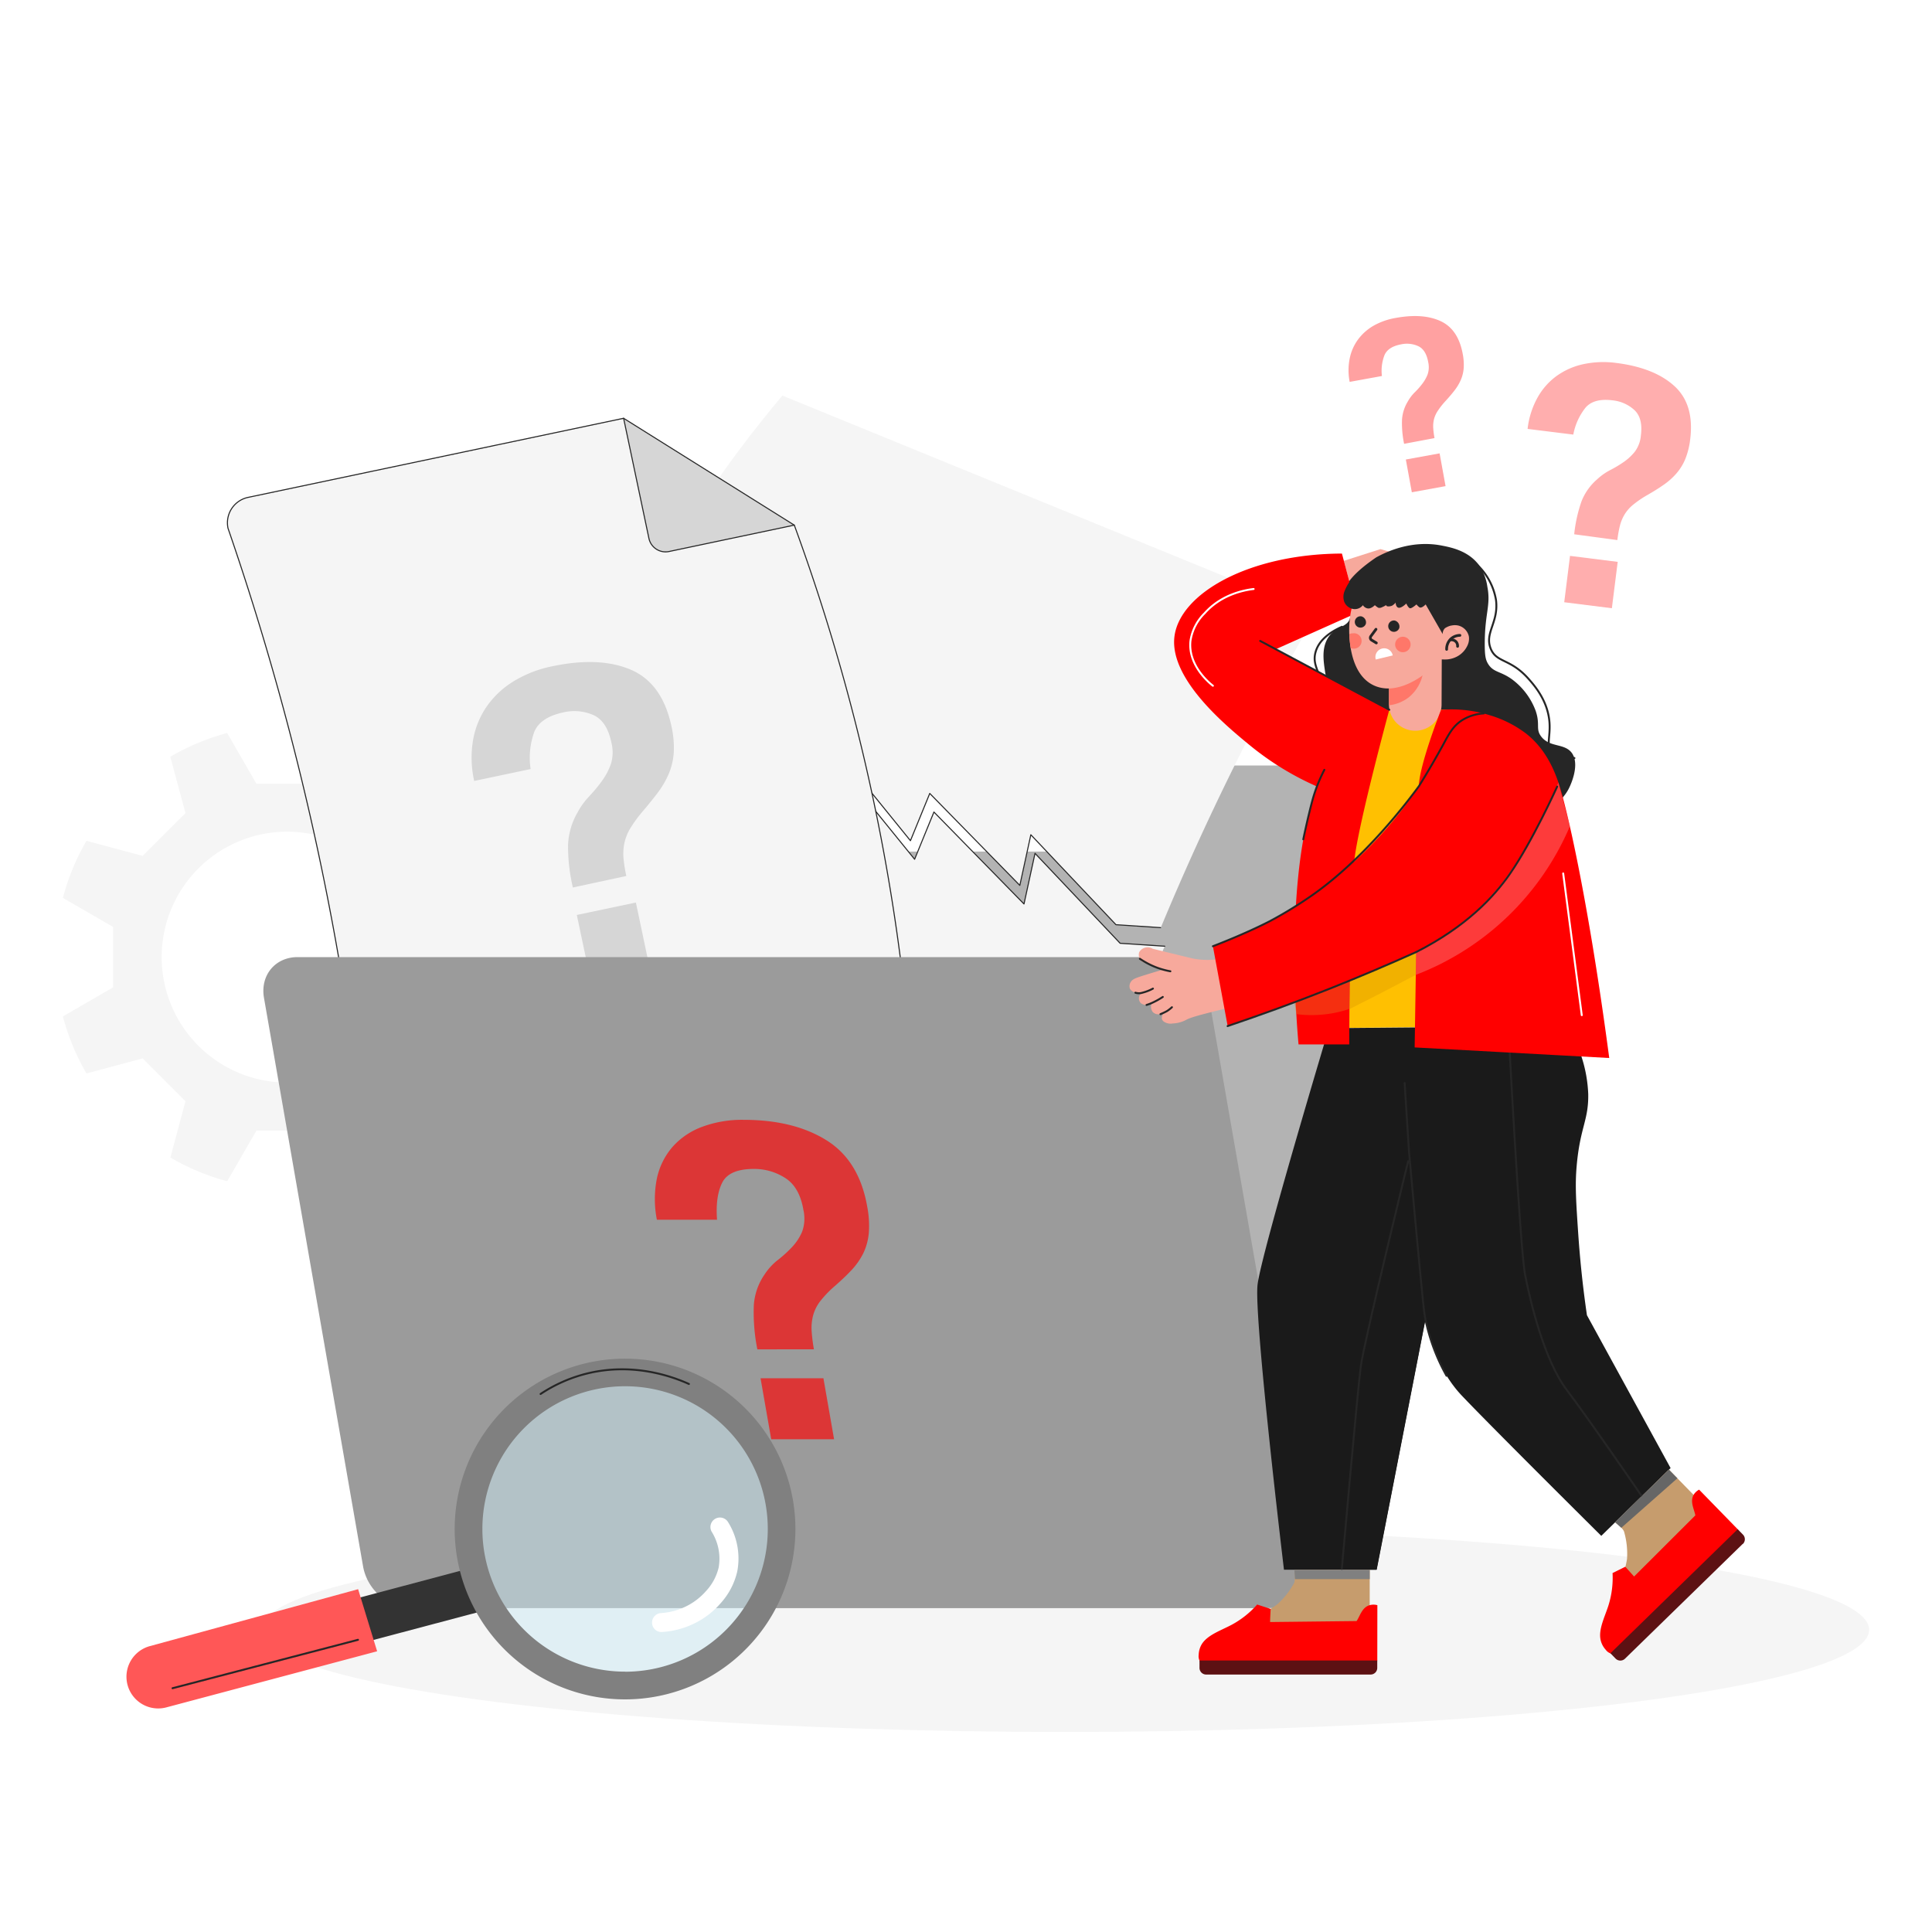 <svg xmlns="http://www.w3.org/2000/svg" viewBox="0 0 500 500"><defs><style>.cls-1{fill:#fff;}.cls-2{fill:#f5f5f5;}.cls-3{fill:#b3b3b3;}.cls-13,.cls-22,.cls-4,.cls-9{fill:none;stroke-linecap:round;stroke-linejoin:round;}.cls-13,.cls-4,.cls-9{stroke:#262626;}.cls-4{stroke-width:0.27px;}.cls-5{fill:#d6d6d6;}.cls-6{fill:#9b9b9b;}.cls-7{fill:#f7a99c;}.cls-8{fill:#262626;}.cls-22,.cls-9{stroke-width:0.5px;}.cls-10{fill:red;}.cls-11{fill:#ffc001;}.cls-12{fill:#ff7769;}.cls-13{stroke-width:0.71px;}.cls-14{fill:#1a1a1a;}.cls-15{fill:#c69c6d;}.cls-16{fill:#5d1113;}.cls-17{fill:#e5a300;}.cls-17,.cls-20,.cls-21,.cls-25{opacity:0.5;}.cls-18{fill:#666;}.cls-19{fill:gray;}.cls-20{fill:#ed5f20;}.cls-21{fill:#fc7777;}.cls-22{stroke:#fff;}.cls-23{opacity:0.65;}.cls-24{fill:#333;}.cls-25{fill:#cdebf5;}.cls-26{fill:#ff5757;}.cls-27{fill:#ffaeae;}.cls-28{fill:#ffa1a1;}</style></defs><g id="BACKGROUND"><rect class="cls-1" width="500" height="500"/></g><g id="OBJECT"><path class="cls-2" d="M119.08,239.89l13.25-7.66a59.43,59.43,0,0,0-6.11-14.69l-14.76,4L100.4,210.43l3.94-14.71a59.57,59.57,0,0,0-14.72-6.08L82,202.82H66.36L58.79,189.7a60.13,60.13,0,0,0-14.72,6.15L48,210.43,36.91,221.5l-14.53-3.9a60,60,0,0,0-6.11,14.77l13,7.52v15.64l-13,7.52a59.41,59.41,0,0,0,6.12,14.76l14.52-3.89L48,285l-3.9,14.57A59.65,59.65,0,0,0,58.8,305.7l7.56-13.1H82l7.6,13.16a59.41,59.41,0,0,0,14.73-6.08L100.4,285l11.06-11.06,14.75,3.95a59.46,59.46,0,0,0,6.12-14.69l-13.25-7.65ZM74.3,280.16a32.46,32.46,0,1,1,32.46-32.46A32.45,32.45,0,0,1,74.3,280.16Z"/><ellipse class="cls-2" cx="275.62" cy="421.78" rx="208.11" ry="26.45"/><path class="cls-3" d="M118.73,247.7V232.79c0-6.85,6.56-12.4,14.64-12.4H285.1l10.59-18.53a8.07,8.07,0,0,1,7.07-3.75h35.61c4.33,0,7.85,3,7.85,6.65V397.7A20.62,20.62,0,0,1,340.68,410c-6.38,6.65-15,6.26-16.26,6.18H118.73Z"/><path class="cls-2" d="M288.81,239.31l-22-23.27-2.85,13.1-23.31-23.8-5,12.23-17.31-21.35-14.86,8.2-12.91-22.3-14.12,11.25L158,172.66a305.88,305.88,0,0,1,44.49-70.28l138.12,56.46a684.57,684.57,0,0,0-40.2,81.24Z"/><path class="cls-2" d="M191.61,186.93l12.92,22.29L219.39,201l17.31,21.34,5-12.22L265,234l2.85-13.11,22,23.28,11.55.76c-.17.42-.35.83-.52,1.24a683.28,683.28,0,0,0-30.46,91.68L132.33,281.34a305.91,305.91,0,0,1,22.75-94.83q1.93-4.63,3.95-9l18.47,20.71Z"/><path class="cls-4" d="M202.44,102.38"/><polyline class="cls-4" points="300.36 240.07 288.81 239.31 266.78 216.03 263.93 229.14 240.62 205.34 235.62 217.57 218.31 196.22"/><polyline class="cls-4" points="301.44 244.88 289.89 244.12 267.86 220.84 265.01 233.95 241.7 210.15 236.7 222.38 219.39 201.03"/><path class="cls-2" d="M64.21,128.72a6.73,6.73,0,0,0-5.2,8,718.44,718.44,0,0,1,23.31,83.68,717.89,717.89,0,0,1,13.5,91.12,6.85,6.85,0,0,0,2.91,4.25,6.7,6.7,0,0,0,5.07.95l127.3-26.81a6.72,6.72,0,0,0,5.2-8,520.77,520.77,0,0,0-12.92-86.72,522.42,522.42,0,0,0-17.82-59.29q-22.09-13.82-44.17-27.65Z"/><path class="cls-5" d="M173.15,142.73l32.41-6.83-44.17-27.65,6.55,31.08A4.4,4.4,0,0,0,173.15,142.73Z"/><path class="cls-4" d="M161.39,108.25l6.55,31.08a4.4,4.4,0,0,0,5.21,3.4l32.41-6.83"/><path class="cls-5" d="M148.26,229.68a46.74,46.74,0,0,1-1.25-11,18.29,18.29,0,0,1,2.39-8.3,19.16,19.16,0,0,1,3.11-4.32,38.5,38.5,0,0,0,3.31-4,17.43,17.43,0,0,0,2.28-4.33,10.26,10.26,0,0,0,.12-5.58c-.77-3.7-2.34-6.07-4.69-7.11a12.31,12.31,0,0,0-7.71-.68q-6,1.26-7.56,5.08a19.84,19.84,0,0,0-.94,9.59l-14.6,3.08a27.52,27.52,0,0,1-.31-10.46,21.88,21.88,0,0,1,3.53-8.78,23.25,23.25,0,0,1,7-6.56,30.73,30.73,0,0,1,10-3.88q12.24-2.58,20.36.91t10.49,14.7a25.26,25.26,0,0,1,.59,6.5,17.12,17.12,0,0,1-1.17,5.39,22.41,22.41,0,0,1-2.75,4.9c-1.16,1.58-2.51,3.24-4,5a35,35,0,0,0-3.27,4.42,12.73,12.73,0,0,0-1.6,3.94,13.8,13.8,0,0,0-.22,4,41.35,41.35,0,0,0,.72,4.52Zm4.15,21.94-3.13-14.83,15.29-3.22,3.12,14.83Z"/><path class="cls-4" d="M64.21,128.72a6.73,6.73,0,0,0-5.2,8,718.44,718.44,0,0,1,23.31,83.68,717.89,717.89,0,0,1,13.5,91.12,6.85,6.85,0,0,0,2.91,4.25,6.7,6.7,0,0,0,5.07.95l127.3-26.81a6.72,6.72,0,0,0,5.2-8,520.77,520.77,0,0,0-12.92-86.72,522.42,522.42,0,0,0-17.82-59.29q-22.09-13.82-44.17-27.65Z"/><path class="cls-6" d="M77,247.7H300.47a13.11,13.11,0,0,1,12.4,10.56L338.6,405.59c1,5.84-2.89,10.57-8.72,10.57H106.45A13.13,13.13,0,0,1,94,405.59L68.32,258.26C67.3,252.43,71.21,247.7,77,247.7Z"/><polygon class="cls-7" points="347.79 145.14 357.26 142.11 372.42 146.47 372.03 148.65 361.82 148.65 355.82 154.63 350.6 155.67 347.79 145.14"/><path class="cls-8" d="M356.16,144.25c2.6-1.43,9.17-4.59,17-3.05,2.4.47,6.79,1.33,9.56,5a12.85,12.85,0,0,1,2.21,5.66c.93,4.81-.66,6.73-.68,14.75,0,3,.2,4.16.91,5.27,1.37,2.15,3.1,1.79,6,3.82a17.87,17.87,0,0,1,6.27,8.26c1.22,3.59-.05,4.61,1.37,6.57,2.21,3,6,1.73,7.95,4.28,2.23,3-.29,8.34-.61,9-6.1,13-44.6,19.27-61.22,2.45-.58-.59-10.12-10.44-7.34-17.28,1.6-3.93,6.73-5.49,6.73-10.09,0-2-1-2.1-1.45-5.5-.35-2.43-.82-5.7.84-8.33,1.93-3.06,5.11-2.66,5.67-5.12.43-1.93-1.35-3-1.69-5C347.33,152.75,348.65,149.36,356.16,144.25Z"/><path class="cls-9" d="M382,145.9a16.2,16.2,0,0,1,5.16,9.36c.75,5.81-3,8.48-1.38,12.58,1.5,3.76,5.07,2.5,9.79,7.83,1.47,1.66,4.68,5.29,5.35,10.47.55,4.33-1,6.92.76,8.56,0,0,.57.52,5.78,1.49h0"/><path class="cls-9" d="M347.29,162.21c-2.54,1.13-5.8,3.1-6.79,6.43-1.2,4,2.06,5.91,1.37,10.47-.9,6-7.71,6.45-7.57,12.07.08,2.91,1.05,5.37,4.28,9.63a20,20,0,0,0,6.35,5.51,19.33,19.33,0,0,0,2.83,1.22"/><path class="cls-10" d="M347.29,143.26c-24.17.11-41.86,10.34-43.33,21.37s13.38,23.24,19.57,28.31a74.69,74.69,0,0,0,17.35,10.62l18.67-19.87L330.1,168.05l21.26-9.51Z"/><path class="cls-11" d="M372.94,183.69H359.55A41.32,41.32,0,0,0,346.26,196c-4.95,7.31-6.25,14.65-7.16,24.48a260.56,260.56,0,0,0,.23,45.6l67.29-.54V230.68a146.37,146.37,0,0,0-2.35-21.31c-1.58-8.52-2.88-11.18-4.28-13.25-4-5.9-9.66-8.44-12.23-9.59A33.5,33.5,0,0,0,372.94,183.69Z"/><path class="cls-7" d="M366.25,189.11h0a6.8,6.8,0,0,0,6.83-6.78l.06-14.67-13.63,0-.05,14.66A6.8,6.8,0,0,0,366.25,189.11Z"/><path class="cls-12" d="M359.47,178.17l8.88-4.56a10.41,10.41,0,0,1-3.76,6.85,10.1,10.1,0,0,1-5.13,2.06Z"/><path class="cls-7" d="M373.47,163.12c0-.22.63-.56.81-.67a4.31,4.31,0,0,1,1-.46,4.08,4.08,0,0,1,2.08-.11,3.7,3.7,0,0,1,2.79,2.86,4.13,4.13,0,0,1-.41,2.39,6.07,6.07,0,0,1-2.48,2.68,6.68,6.68,0,0,1-2.92.86,15.66,15.66,0,0,1-2.28-.11Z"/><path class="cls-7" d="M375.34,163.26A17.44,17.44,0,0,1,369,174.2c-1,.75-7.33,5.75-13.16,3.31-7.49-3.13-6.67-15.43-6.62-16.1.18-2.25.7-8.88,6.2-12.42a13.2,13.2,0,0,1,18.21,4.21A14.31,14.31,0,0,1,375.34,163.26Z"/><path class="cls-8" d="M353.49,161.42a1.47,1.47,0,1,1-1.22-1.92A1.62,1.62,0,0,1,353.49,161.42Z"/><path class="cls-8" d="M362.14,162.51a1.47,1.47,0,1,1-1.21-1.92A1.62,1.62,0,0,1,362.14,162.51Z"/><path class="cls-13" d="M356.1,162.86l-1.32,1.79a.69.69,0,0,0,.19,1l1.22.74"/><path class="cls-12" d="M365.05,167a2,2,0,1,1-1.71-2.19A2,2,0,0,1,365.05,167Z"/><path class="cls-13" d="M374.39,168.05a3.63,3.63,0,0,1,1.14-2.74,3.55,3.55,0,0,1,2.29-.88"/><path class="cls-13" d="M375.42,165.6a1.64,1.64,0,0,1,1.4.48,1.6,1.6,0,0,1,.4,1.19"/><path class="cls-12" d="M350.26,163.92a2,2,0,0,0-1.05.17,28.89,28.89,0,0,0,.37,3.69.72.72,0,0,0,.19,0,2,2,0,1,0,.49-3.9Z"/><path class="cls-8" d="M347.89,153.19a3.91,3.91,0,0,0,0,2.55,3,3,0,0,0,1.83,1.74,2.65,2.65,0,0,0,3-.86,1.78,1.78,0,0,0,1.2.83c.89.2,1.88-.82,1.89-.83a4.89,4.89,0,0,0,.9.67,1.29,1.29,0,0,0,.82-.08c.14-.06,1.18-.49,1.18-.68,0,.68,1.39.35,1.66.16s.81-.58.81-.82c0,0,0,1.26.77,1.41s2-1.09,2-1.09.52,1.2,1,1.23,1.63-1,1.63-1a4.18,4.18,0,0,0,.69.69c.57.52,1.69-.69,1.69-.69l4.41,7.69a2,2,0,0,1,.6-1.54,5,5,0,0,1,1.55-.67c.23-.24.27-1.08.32-1.4a9.62,9.62,0,0,0-.25-4.35,12.69,12.69,0,0,0-2.86-4.67,19.28,19.28,0,0,0-9.79-6,15.62,15.62,0,0,0-4-.39,11.59,11.59,0,0,0-5.43,1.73A11.86,11.86,0,0,0,347.89,153.19Z"/><path class="cls-1" d="M356.05,170.68l4.39-1.05a2.26,2.26,0,1,0-4.39,1.05Z"/><path class="cls-7" d="M388.83,220.28c-10.38,16.29-21.54,23.94-29.72,27.9-17,8.23-48.26,13.61-52,15.69a8.07,8.07,0,0,1-3.61,1,3.14,3.14,0,0,1-2.15-.38,1.4,1.4,0,0,1-.66-.8,2.57,2.57,0,0,1,.47-1.64,2.25,2.25,0,0,1-1.38.45,2,2,0,0,1-1.43-.58,2.21,2.21,0,0,1-.11-2.58,2.22,2.22,0,0,1-3,.26,1.8,1.8,0,0,1-.35-1.92,1.76,1.76,0,0,1,.77-.81,3.27,3.27,0,0,1-2.33-.18,1.84,1.84,0,0,1-.93-.88,2,2,0,0,1,.23-1.65c.46-.76,1.23-1,2.55-1.46,2.72-.87,5.66-1.72,5.66-1.72l-5.31-2.15a2.33,2.33,0,0,1-.73-2.36,2.51,2.51,0,0,1,3.52-.93l10.32,2.51a20.29,20.29,0,0,0,6.23.24c2.84-.46,23.9-12.51,28.06-15.7s22.15-20.07,22.15-20.07Z"/><path class="cls-14" d="M343.92,266.09s-17.44,58-18.46,66.34,6.83,73.81,6.83,73.81h24l12.64-64.84s1.64,11.62,9.38,19.78,36.1,36.3,36.1,36.3l17.94-17.54L410.7,340.38c-1.23-8.4-1.87-15.52-2.24-20.86-.57-8.44-.86-12.67-.43-17.66.87-10.15,3.14-11.89,3-18.8a35.49,35.49,0,0,0-5.48-17.51Z"/><path class="cls-15" d="M354.48,406.24v24.34h-39l1-7s12.23-6.87,14.14-8.43a20.56,20.56,0,0,0,4.35-5.58,8.69,8.69,0,0,0,0-3.33Z"/><path class="cls-10" d="M356.46,415.42a3.71,3.71,0,0,0-2,0c-2,.56-2.51,2.87-3.38,4.11l-22.38.25c0-1.13.1-2.27.14-3.4l-3.49-1.13a23.75,23.75,0,0,1-6.61,5.25c-2.75,1.47-6.32,2.63-7.78,5.11a5.68,5.68,0,0,0-.74,2.66,2.62,2.62,0,0,0,.61,2.1,2.08,2.08,0,0,0,1.36.51l43.33-.27a.92.92,0,0,0,.92-.92Z"/><path class="cls-16" d="M312.16,429.73h42.58a1.72,1.72,0,0,1,1.72,1.72v1.91a0,0,0,0,1,0,0h-46a0,0,0,0,1,0,0v-1.91A1.72,1.72,0,0,1,312.16,429.73Z" transform="translate(666.89 863.1) rotate(180)"/><path class="cls-17" d="M348.94,251.38l.25,9.78q4.31-2.13,8.69-4.4t8.53-4.47v-7.91Z"/><path class="cls-15" d="M431.91,380.33l17,17.42L421,425l-4.16-5.73s4-13.45,4.24-15.9a20.56,20.56,0,0,0-.78-7c-.37-1-2.32-2.38-2.32-2.38Z"/><path class="cls-10" d="M439.73,385.52a3.65,3.65,0,0,0-1.43,1.35c-1,1.8.2,3.82.45,5.31L422.9,408l-2.28-2.53-3.29,1.63a23.91,23.91,0,0,1-1.06,8.37c-.95,3-2.7,6.3-2,9.09a5.61,5.61,0,0,0,1.31,2.42,2.66,2.66,0,0,0,1.91,1.08,2.09,2.09,0,0,0,1.33-.58L449.65,397a.91.91,0,0,0,0-1.3Z"/><path class="cls-16" d="M413.23,411.32H455.8a1.72,1.72,0,0,1,1.72,1.72v1.91a0,0,0,0,1,0,0h-46a0,0,0,0,1,0,0V413a1.72,1.72,0,0,1,1.72-1.72Z" transform="translate(1034.04 405.63) rotate(135.73)"/><path class="cls-9" d="M295,248.13c.4.27.91.6,1.52.94a20.34,20.34,0,0,0,2.76,1.3,20.76,20.76,0,0,0,3.61,1"/><path class="cls-9" d="M293.84,256.91a3,3,0,0,0,1.82,0,11.81,11.81,0,0,0,2.72-1.06"/><path class="cls-9" d="M296.72,260.08a11.43,11.43,0,0,0,1.78-.7,19.71,19.71,0,0,0,2.43-1.37"/><path class="cls-9" d="M300.33,262.46a16,16,0,0,0,1.68-.79,9.52,9.52,0,0,0,1.29-1"/><path class="cls-14" d="M364.67,299.61s-12.54,47.84-13.3,60.23-4.13,46.4-4.13,46.4h9l12.64-64.84Z"/><path class="cls-9" d="M374.36,356.05a51,51,0,0,1-5.47-14.65c-.26-1.31-.38-2.14-1.13-9.84-1-10.32-1.77-18.78-1.81-19.26-.29-3.18-.73-8-1.28-14,0,0-.77-11.85-1.15-18"/><path class="cls-9" d="M390.35,265.55s3,57.52,4.35,64.4,4.88,22,10.81,29.81,19.37,27.43,19.37,27.43"/><path class="cls-9" d="M364.43,300.5S353,347.37,352.17,353.6s-4.93,52.64-4.93,52.64"/><polygon class="cls-18" points="431.91 380.33 417.95 393.94 419.6 395.39 434.11 382.58 431.91 380.33"/><polygon class="cls-19" points="354.49 406.24 334.98 406.24 335.15 408.68 354.49 408.68 354.49 406.24"/><path class="cls-10" d="M359.55,183.69s-7.57,27.9-8.95,38.14-1.41,48.46-1.41,48.46H336.06c-.51-5.77-3.12-37.14,2.7-59.92,2.86-11.19,6.87-16.86,11.06-20.64A32.81,32.81,0,0,1,359.55,183.69Z"/><path class="cls-20" d="M335.49,262.46a31,31,0,0,0,7.83,0,30.14,30.14,0,0,0,5.87-1.34q.06-3.69.13-7.38L335,259.34Z"/><path class="cls-10" d="M416.47,273.81c-4.24-32.06-9-56.33-12.15-67.95-1.25-4.56-3.4-11.29-9.35-16a29.34,29.34,0,0,0-9.23-4.7,33.27,33.27,0,0,0-12.8-1.46s-5.65,14.31-5.75,19.81a106.71,106.71,0,0,1-53.29,41.38l3.82,20.67s32-11,48.78-19.15c-.21,13.37-.39,24.66-.39,24.66Z"/><path class="cls-21" d="M366.41,252.29l.09-5.89a66.77,66.77,0,0,0,22.11-17.73,101.25,101.25,0,0,0,10.05-16.12c2.07-4,3.59-7.49,4.64-10.06q1.49,5.65,3,11.31a70.93,70.93,0,0,1-39.87,38.49Z"/><path class="cls-9" d="M403,203.56s-6.44,14.27-12.29,22.66c-4.11,5.89-11.23,13.6-24.23,20.18q-10.61,4.78-22.28,9.44c-9.12,3.62-18,6.84-26.5,9.71"/><path class="cls-9" d="M384,184.64a11.67,11.67,0,0,0-5.58,1.73c-2.46,1.57-3.49,3.69-5.05,6.57C372,195.41,370,199,367.19,203.5c-2.69,3.66-13.95,18.7-27.79,28.32a108.31,108.31,0,0,1-10.73,6.56c-6.69,3.45-14.77,6.5-14.77,6.5h0"/><path class="cls-9" d="M342.74,199.23a40.7,40.7,0,0,0-3.2,8.31c-1.24,4.73-2.25,9.68-2.25,9.68"/><line class="cls-9" x1="359.55" y1="183.69" x2="326.13" y2="165.87"/><path class="cls-22" d="M324.44,152.43c-2.32.28-8.3,1.34-12.68,6.27a12.7,12.7,0,0,0-3.67,7.17c-.69,6.53,5.25,11.17,5.81,11.6"/><line class="cls-22" x1="404.55" y1="226.04" x2="409.36" y2="262.73"/><g class="cls-23"><path class="cls-10" d="M196,349.21a48.79,48.79,0,0,1-.91-11.45,15.87,15.87,0,0,1,2.83-8,15.33,15.33,0,0,1,3.45-3.73,31.51,31.51,0,0,0,3.64-3.32,13.78,13.78,0,0,0,2.57-3.92,10,10,0,0,0,.34-5.66q-1-5.91-4.7-8.26a14.75,14.75,0,0,0-8.13-2.35q-6.39,0-8.18,3.55t-1.34,9.59H170A27.35,27.35,0,0,1,170,305a18.28,18.28,0,0,1,4.06-8.2,19.13,19.13,0,0,1,7.65-5.18,29.56,29.56,0,0,1,10.72-1.81q13,0,21.48,5.3t10.54,17.24a25.77,25.77,0,0,1,.4,6.75,15.42,15.42,0,0,1-1.43,5.25,18.48,18.48,0,0,1-3.09,4.4c-1.29,1.37-2.78,2.77-4.45,4.22a27.46,27.46,0,0,0-3.62,3.8,10.54,10.54,0,0,0-1.83,3.67,12.89,12.89,0,0,0-.38,4,43.63,43.63,0,0,0,.59,4.76Zm3.59,23.27-2.76-15.79h16.27l2.76,15.79Z"/></g><path class="cls-24" d="M40.07,433.46h0a5.77,5.77,0,0,1,4.09-7l79.49-21.14,3,11.14L47.12,437.55A5.78,5.78,0,0,1,40.07,433.46Z"/><circle class="cls-25" cx="161.77" cy="395.71" r="39.46" transform="translate(-260.79 460.52) rotate(-76.49)"/><path class="cls-19" d="M161.77,351.62a44.09,44.09,0,1,0,44.08,44.09A44.09,44.09,0,0,0,161.77,351.62Zm0,81a36.93,36.93,0,1,1,36.93-36.93A36.93,36.93,0,0,1,161.77,432.64Z"/><path class="cls-1" d="M169.56,421.75a2.46,2.46,0,0,1,1.49-4.28,17.2,17.2,0,0,0,7-2,16.54,16.54,0,0,0,4.67-3.71,13.53,13.53,0,0,0,3.27-6.09,13.15,13.15,0,0,0-1.82-9.28,2.46,2.46,0,0,1,4.19-2.57,17.8,17.8,0,0,1,2.44,12.87,18.34,18.34,0,0,1-4.36,8.29,21.19,21.19,0,0,1-6.07,4.82,22.09,22.09,0,0,1-9.06,2.56A2.43,2.43,0,0,1,169.56,421.75Z"/><path class="cls-26" d="M92.68,411.28,38.83,426a8.21,8.21,0,0,0,4.22,15.87L97.6,427.35Z"/><line class="cls-9" x1="92.65" y1="424.38" x2="44.65" y2="436.91"/><path class="cls-9" d="M178.29,358.17c-3.88-1.74-14.24-5.75-26.55-2.66a38.38,38.38,0,0,0-11.84,5.25"/><path class="cls-27" d="M407.4,138.27a37.37,37.37,0,0,1,1.91-8.57,14.59,14.59,0,0,1,4-5.63,15.37,15.37,0,0,1,3.46-2.44,30.77,30.77,0,0,0,3.51-2.11,13.57,13.57,0,0,0,2.84-2.66,8.16,8.16,0,0,0,1.54-4.17q.57-4.47-1.68-6.57a9.78,9.78,0,0,0-5.62-2.51c-3.23-.41-5.56.21-7,1.86a15.8,15.8,0,0,0-3.19,7L395.34,111a21.77,21.77,0,0,1,2.48-7.94,17.35,17.35,0,0,1,4.93-5.69,18.56,18.56,0,0,1,7-3.12,24.83,24.83,0,0,1,8.53-.32q9.87,1.24,15.07,6t4.07,13.78a20,20,0,0,1-1.23,5,13.64,13.64,0,0,1-2.28,3.75,17.48,17.48,0,0,1-3.35,3c-1.28.9-2.73,1.8-4.33,2.71a27.31,27.31,0,0,0-3.6,2.47,9.93,9.93,0,0,0-2.22,2.55,10.79,10.79,0,0,0-1.21,3,29.55,29.55,0,0,0-.63,3.58Zm-2.58,17.59,1.5-12,12.34,1.55-1.51,12Z"/><path class="cls-28" d="M363.38,114.86a26.13,26.13,0,0,1-.54-6.26,10.3,10.3,0,0,1,1.49-4.68,10.58,10.58,0,0,1,1.83-2.41,19.72,19.72,0,0,0,1.94-2.2,9.67,9.67,0,0,0,1.37-2.42,5.88,5.88,0,0,0,.15-3.17c-.38-2.11-1.23-3.49-2.55-4.12a7,7,0,0,0-4.37-.5c-2.29.41-3.75,1.34-4.38,2.77a11.22,11.22,0,0,0-.68,5.44l-8.35,1.52a15.67,15.67,0,0,1,0-6,12.44,12.44,0,0,1,2.15-4.94,13.13,13.13,0,0,1,4.08-3.62,17.67,17.67,0,0,1,5.75-2q7-1.27,11.56.84t5.73,8.52a14.3,14.3,0,0,1,.24,3.7,9.49,9.49,0,0,1-.75,3,12.35,12.35,0,0,1-1.64,2.74c-.69.89-1.48,1.81-2.37,2.78a19,19,0,0,0-1.93,2.46,7,7,0,0,0-1,2.21,7.6,7.6,0,0,0-.19,2.28,23.39,23.39,0,0,0,.33,2.58Zm2,12.54-1.55-8.48,8.74-1.59,1.54,8.48Z"/></g></svg>